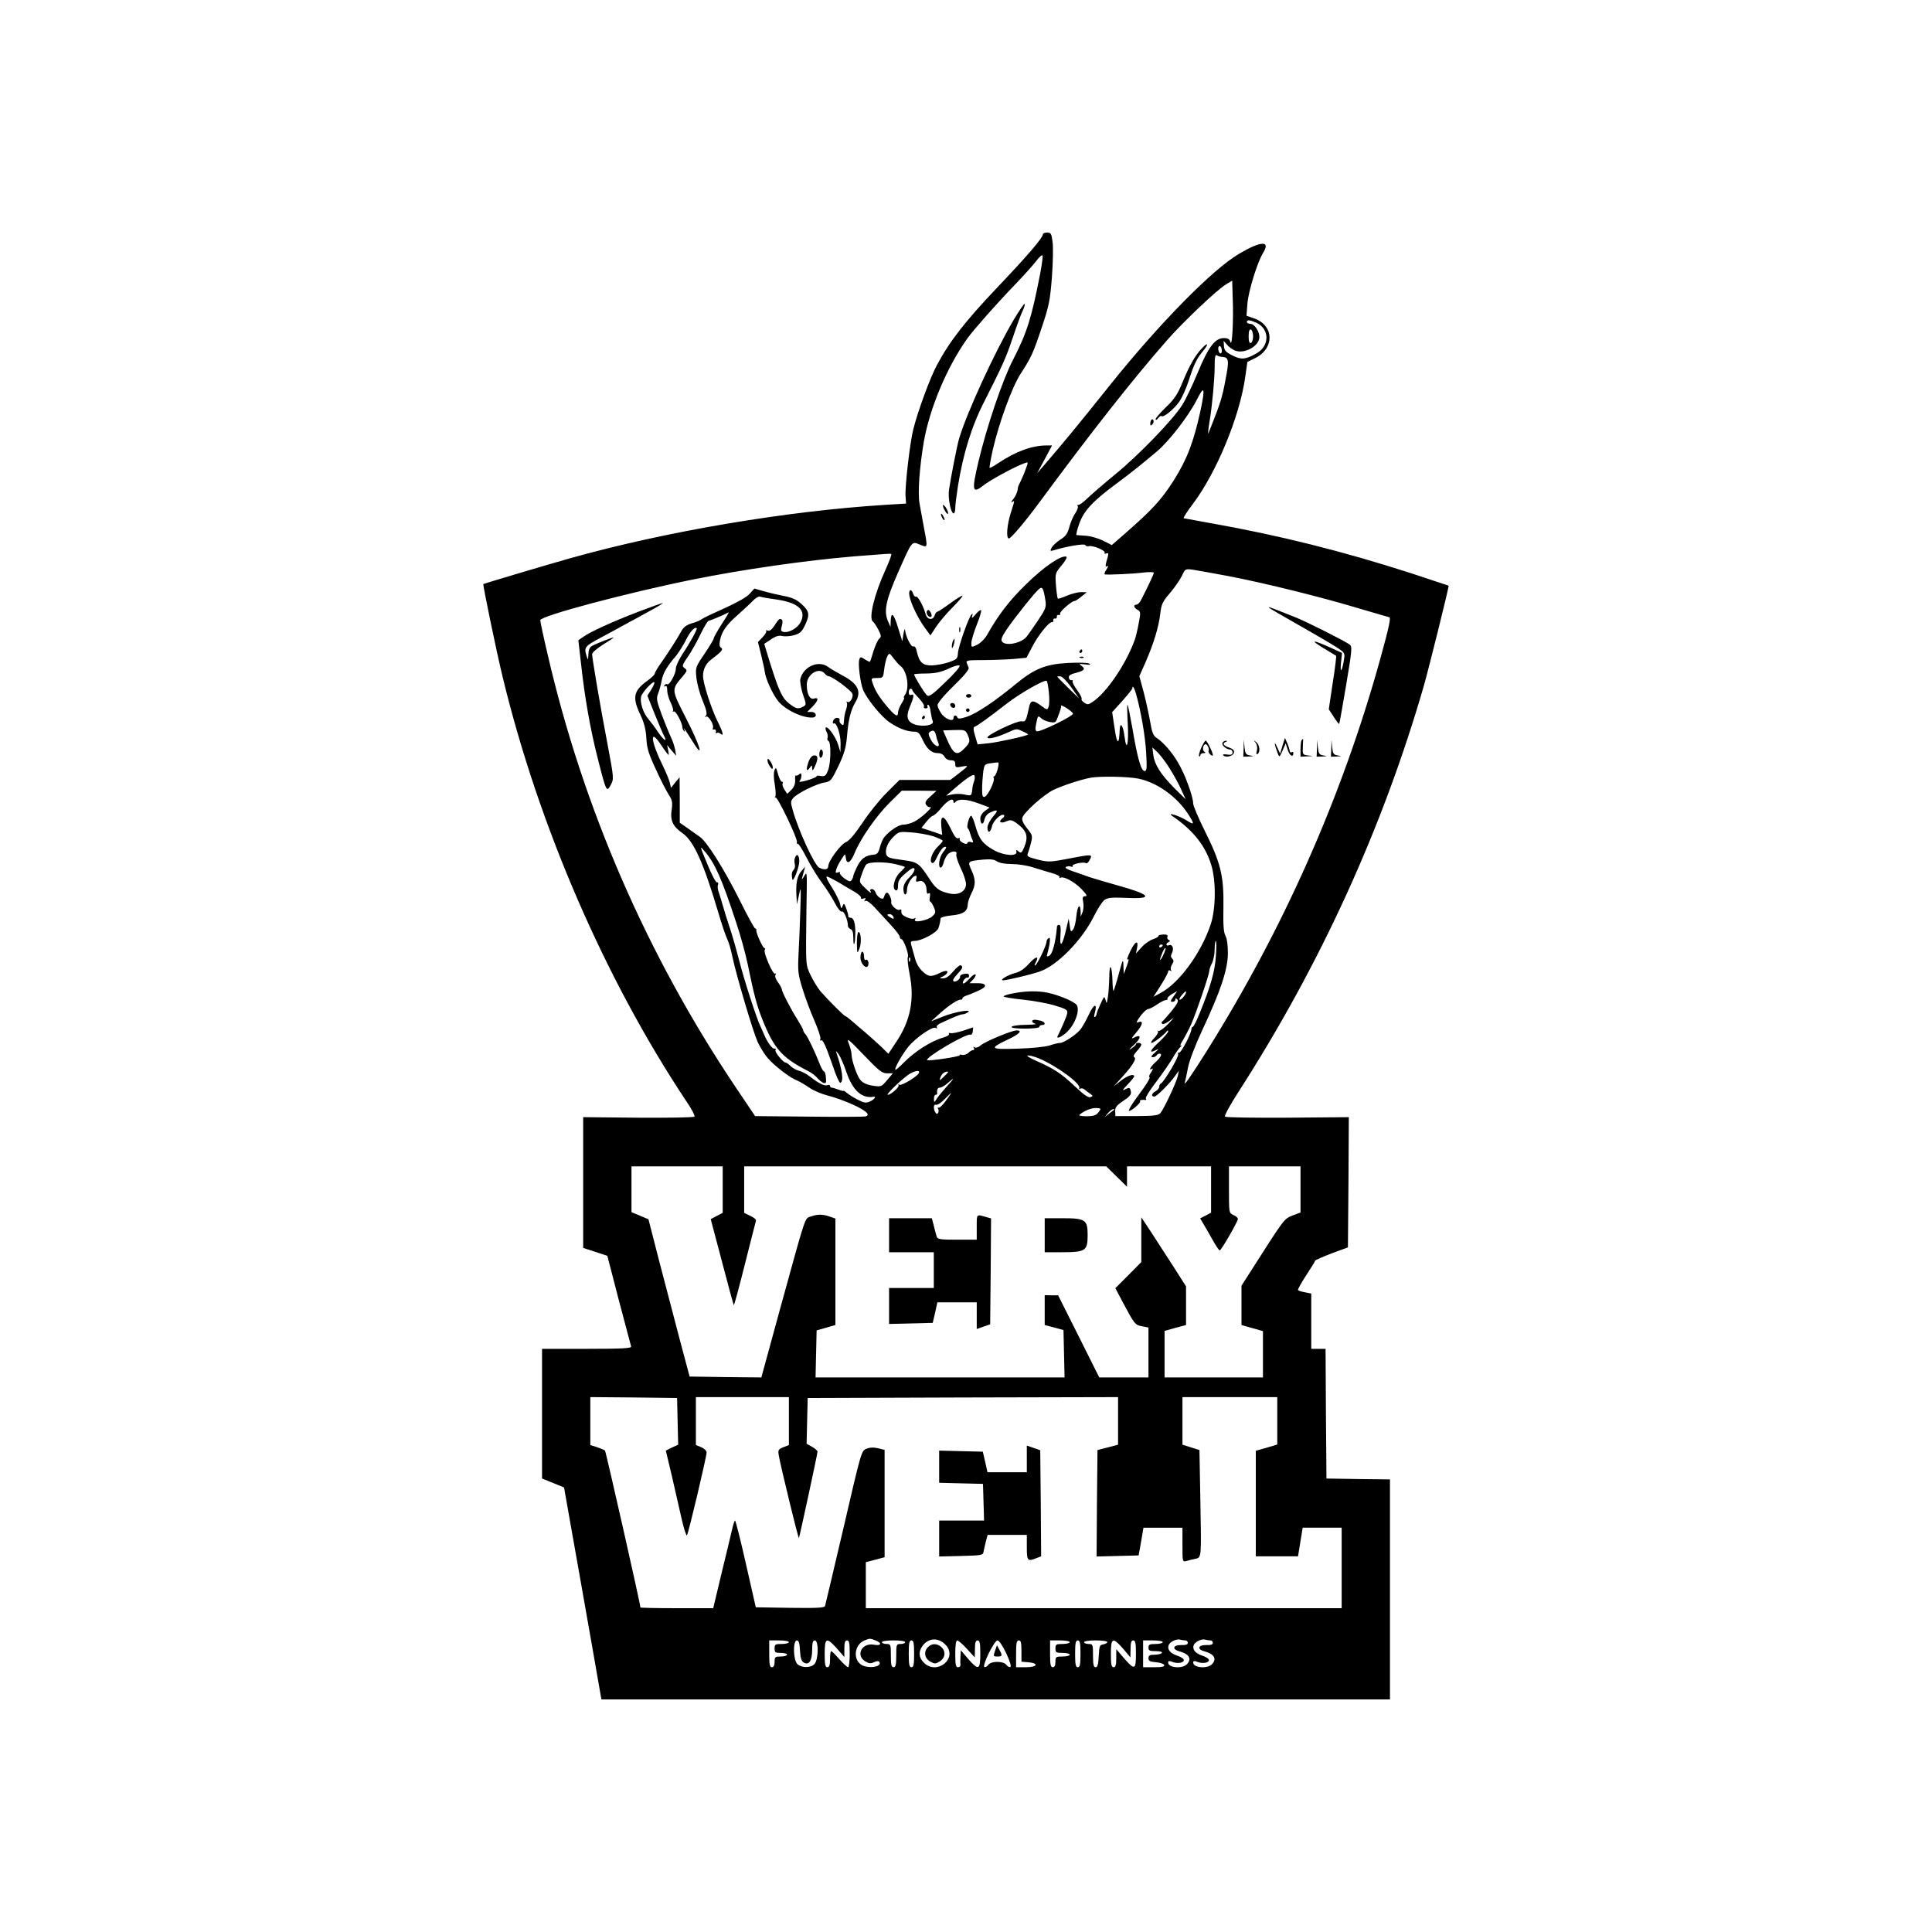 <?xml version="1.0" standalone="no"?>
<!DOCTYPE svg PUBLIC "-//W3C//DTD SVG 20010904//EN"
 "http://www.w3.org/TR/2001/REC-SVG-20010904/DTD/svg10.dtd">
<svg version="1.0" xmlns="http://www.w3.org/2000/svg"
 width="1080pt" height="1080pt" viewBox="0 0 1080 1080"
 preserveAspectRatio="xMidYMid meet">

<g transform="translate(0,1080) scale(0.1,-0.1)"
fill="#000000" stroke="none">
<path d="M5830 9491 c0 -20 -84 -118 -255 -298 -177 -186 -267 -301 -337 -433
-37 -67 -106 -255 -132 -357 -19 -73 -48 -323 -44 -377 l3 -41 -115 -7 c-557
-35 -1226 -148 -1764 -299 -131 -37 -477 -140 -484 -144 -4 -3 72 -372 108
-520 200 -829 572 -1688 1026 -2370 30 -43 50 -83 46 -87 -5 -5 -147 -7 -315
-6 l-307 3 0 -366 0 -365 68 -22 67 -22 64 -247 c36 -137 67 -254 69 -260 3
-10 -50 -13 -247 -13 l-251 0 0 -362 0 -363 62 -25 61 -25 93 -525 c51 -289
98 -555 104 -592 l12 -68 2204 0 2204 0 0 615 0 615 -177 2 -178 3 -3 363 -2
362 -40 0 -40 0 0 155 0 154 -35 7 c-19 3 -37 9 -39 13 -2 3 18 40 45 81 27
41 50 78 51 83 2 4 44 22 93 41 l90 33 3 364 2 364 -342 -3 c-188 -1 -345 1
-350 6 -5 5 29 67 75 138 457 710 806 1474 1036 2269 30 106 142 557 139 561
-2 1 -96 32 -208 69 -381 123 -741 213 -1120 280 -80 15 -149 27 -153 28 -4 1
19 38 52 81 132 176 261 487 292 709 l12 84 43 21 c110 54 107 183 -5 222
l-43 15 5 67 c6 72 56 233 88 285 43 69 -12 67 -135 -6 -147 -86 -446 -390
-719 -731 -179 -224 -264 -327 -370 -450 l-39 -45 42 78 41 77 -30 0 c-82 0
-174 -34 -271 -99 -24 -17 -46 -28 -48 -26 -2 2 6 48 18 102 35 151 107 349
155 423 60 93 69 112 119 261 40 119 46 150 56 277 6 79 8 168 4 198 -6 48 -9
54 -30 54 -13 0 -24 -4 -24 -9z m-15 -219 c-49 -252 -74 -331 -152 -483 -59
-113 -148 -377 -194 -572 -38 -161 -34 -180 29 -130 35 28 170 102 227 123 24
9 24 9 10 -29 -7 -21 -21 -53 -29 -70 -9 -17 -16 -34 -16 -38 0 -18 -13 -49
-29 -67 -9 -11 -10 -16 -3 -12 15 9 16 13 -8 -62 -21 -67 -27 -142 -10 -142
11 0 91 94 169 200 287 389 520 686 714 907 88 101 282 285 330 313 l35 21 3
-98 c5 -120 -3 -277 -13 -245 -5 17 -14 22 -37 22 -49 0 -86 -49 -146 -194
-29 -70 -68 -152 -87 -181 -51 -81 -240 -277 -373 -386 -66 -54 -137 -116
-158 -136 -21 -21 -43 -37 -49 -35 -5 1 -7 -2 -3 -8 3 -5 -3 -23 -14 -39 -11
-15 -26 -50 -33 -76 -10 -38 -21 -53 -50 -71 -20 -13 -42 -33 -49 -45 -10 -20
-9 -21 12 -15 71 22 173 39 176 29 2 -6 12 -9 21 -6 23 5 94 -25 87 -37 -3 -5
1 -7 9 -4 13 5 14 0 6 -28 -13 -43 -12 -51 1 -42 6 3 3 -5 -6 -20 -10 -14 -13
-26 -9 -27 23 -3 156 3 212 10 34 4 62 4 62 -1 0 -7 -34 -80 -73 -155 -7 -13
-18 -23 -24 -23 -19 0 -15 -18 6 -29 18 -10 18 -15 6 -78 -7 -38 -17 -77 -21
-88 -48 -135 -159 -299 -237 -349 -23 -16 -29 -16 -47 -3 -11 7 -17 17 -14 20
4 3 -7 25 -24 48 -17 23 -29 46 -26 51 3 5 0 7 -6 6 -7 -2 -14 4 -15 14 -2 12
9 19 41 27 47 12 54 23 27 41 -14 9 -10 10 22 6 28 -4 35 -2 25 4 -9 6 -59 7
-120 4 -126 -7 -187 -32 -292 -118 -116 -96 -218 -164 -271 -182 -36 -12 -52
-14 -55 -5 -5 16 -22 14 -22 -3 0 -25 -52 -3 -71 30 -10 16 -18 34 -18 41 -1
14 39 60 122 141 32 31 55 62 52 69 -3 7 -8 20 -11 28 -5 13 8 15 88 15 52 0
129 3 171 6 l75 7 32 61 c32 63 96 143 111 138 5 -1 8 4 7 10 -2 7 3 12 10 10
6 -1 11 4 10 10 -2 7 3 12 10 10 8 -1 11 2 8 7 -6 9 64 71 80 71 5 0 23 11 39
25 l30 24 -32 1 c-17 0 -53 -9 -79 -20 -26 -11 -49 -19 -51 -16 -2 2 -7 35
-10 72 -5 68 -5 70 32 114 21 25 32 46 26 48 -29 10 -126 -57 -223 -152 -95
-92 -156 -172 -219 -283 -13 -24 -38 -48 -56 -57 -33 -16 -33 -16 -33 10 0 14
14 60 30 101 17 42 28 79 24 82 -3 3 -17 -7 -31 -24 -18 -21 -23 -24 -19 -10
5 13 4 17 -3 10 -17 -17 -73 -178 -76 -215 -2 -32 -5 -36 -51 -52 -27 -9 -70
-17 -95 -18 -52 0 -70 17 -84 78 -4 22 -12 32 -20 28 -12 -4 -43 58 -46 94 -1
8 -5 -3 -9 -25 l-6 -40 -24 77 c-24 79 -39 92 -41 35 l-1 -32 -15 35 c-23 54
-11 115 57 269 80 181 76 176 123 156 44 -18 44 -20 21 100 -8 44 -19 103 -24
132 -10 59 0 200 24 342 33 190 131 422 245 581 36 49 158 188 266 300 50 52
104 112 120 134 16 21 31 33 33 27 2 -7 -4 -51 -13 -99z m1210 -277 c74 -36
73 -131 -4 -172 -59 -33 -83 -35 -132 -10 -36 18 -45 28 -47 52 l-2 30 19 -22
c10 -13 31 -27 46 -33 53 -20 135 26 135 76 0 33 -28 74 -51 74 -11 0 -19 5
-19 10 0 14 17 12 55 -5z m-20 -75 c0 -18 -6 -35 -12 -37 -9 -3 -13 8 -13 37
0 29 4 40 13 38 6 -3 12 -20 12 -38z m-175 -81 c0 -11 -4 -17 -10 -14 -5 3
-10 15 -10 26 0 11 5 17 10 14 6 -3 10 -15 10 -26z m3 -34 c37 -3 39 -19 17
-131 -17 -94 -31 -136 -80 -259 -5 -11 -11 -27 -14 -35 -5 -14 -3 13 8 80 13
82 26 225 26 288 0 55 3 71 12 66 7 -5 21 -9 31 -9z m-122 -300 c-39 -177 -75
-272 -150 -391 -70 -109 -117 -161 -276 -300 l-70 -61 -49 25 c-27 13 -69 25
-95 27 -25 2 -49 3 -53 4 -4 1 3 29 15 63 26 73 73 124 206 223 94 70 136 104
230 183 67 57 177 199 221 287 43 85 48 69 21 -60z m-1761 -890 c-62 -135 -96
-274 -70 -290 6 -4 19 -24 30 -45 17 -33 17 -40 5 -50 -8 -7 -22 -38 -32 -69
-9 -31 -18 -58 -20 -60 -1 -2 -14 4 -28 13 -23 15 -26 15 -31 1 -9 -23 5 -133
21 -172 22 -52 102 -150 148 -181 48 -33 98 -52 137 -52 22 0 30 -8 46 -42 24
-54 51 -78 86 -78 17 0 31 -7 38 -20 6 -12 21 -20 35 -20 19 0 25 -5 25 -21 0
-19 4 -21 38 -14 40 7 39 6 -24 -43 l-42 -32 -142 0 -142 0 -72 -72 c-40 -40
-101 -116 -135 -168 -41 -61 -73 -99 -91 -107 -31 -12 -100 -107 -100 -135 0
-20 -22 -23 -51 -8 -27 15 -117 210 -148 323 -12 43 -12 49 4 67 24 27 130 79
175 86 34 6 38 11 77 92 33 70 42 102 48 167 7 91 21 147 47 190 36 60 14 104
-74 150 -28 15 -64 36 -79 47 -53 39 -137 3 -155 -67 -3 -14 3 -50 14 -85 20
-58 20 -60 2 -70 -28 -15 -40 -13 -77 16 -40 30 -58 69 -107 224 l-34 111 38
25 c26 18 45 23 62 19 14 -4 44 -2 66 4 33 9 44 19 61 54 29 60 26 80 -17 119
-29 27 -54 38 -103 47 -35 7 -86 19 -113 27 l-49 14 -27 -30 c-16 -18 -71 -49
-140 -80 -63 -28 -120 -55 -127 -61 -7 -6 -32 -17 -55 -23 -30 -9 -47 -22 -58
-42 -19 -36 -69 -114 -114 -179 -20 -27 -36 -55 -36 -61 0 -6 -21 -25 -46 -43
-72 -53 -80 -91 -35 -185 21 -44 31 -81 34 -131 3 -58 13 -89 53 -175 26 -58
59 -121 72 -142 20 -30 22 -44 17 -82 -10 -62 6 -96 61 -134 62 -44 117 -165
199 -442 20 -68 43 -136 51 -151 8 -16 21 -61 29 -101 22 -103 113 -411 140
-472 13 -28 38 -69 56 -90 39 -45 126 -112 165 -126 14 -6 45 -24 68 -40 22
-16 70 -36 106 -45 36 -9 100 -32 143 -52 72 -34 94 -56 65 -64 -7 -2 -149 -3
-315 -1 l-302 3 -109 162 c-495 738 -853 1561 -1051 2420 -23 97 -41 183 -41
190 0 24 486 153 846 226 286 58 636 108 909 131 194 15 199 16 207 13 4 -2
-11 -41 -32 -88z m1920 -36 c207 -40 517 -117 723 -179 92 -27 170 -50 172
-50 12 0 1 -51 -50 -236 -213 -768 -539 -1503 -970 -2191 -93 -147 -131 -202
-121 -171 3 9 10 45 17 80 7 37 39 122 79 208 103 219 143 339 144 430 0 47
-5 84 -14 100 -10 19 -13 59 -11 160 3 174 -16 249 -104 425 -36 72 -65 141
-65 153 0 38 -46 165 -84 228 -35 60 -83 115 -123 141 -16 11 -24 31 -33 86
-7 40 -23 114 -36 165 l-25 92 35 79 c45 103 73 195 82 270 6 53 12 67 56 118
27 32 56 75 66 96 17 37 18 38 62 32 25 -4 115 -20 200 -36z m-1026 -136 c5
-38 2 -47 -44 -115 -27 -40 -55 -80 -62 -88 -30 -36 -115 -53 -136 -27 -9 10
-2 27 25 68 42 62 158 208 182 227 18 15 24 4 35 -65z m-1511 7 c128 -18 175
-59 144 -125 -17 -36 -68 -65 -99 -57 -13 3 -14 10 -8 32 8 28 5 40 -11 40 -4
0 -17 -16 -29 -36 -16 -24 -27 -33 -38 -29 -9 3 -13 3 -9 -1 4 -4 -5 -20 -19
-35 l-27 -28 18 -73 c10 -40 19 -82 20 -93 5 -40 44 -125 74 -163 38 -49 138
-97 194 -93 27 2 21 31 -7 31 l-24 0 29 29 c34 34 38 55 9 46 -23 -7 -40 25
-40 78 0 58 68 100 100 62 7 -8 16 -15 21 -15 20 0 126 -78 134 -98 7 -19 -14
-54 -27 -46 -6 4 -8 3 -4 -4 3 -6 1 -23 -4 -38 -6 -15 -11 -42 -12 -60 -1 -28
-4 -32 -15 -22 -8 6 -12 16 -10 23 3 6 -3 12 -13 12 -10 1 -20 -7 -23 -18 -3
-10 -1 -16 4 -13 15 9 39 -62 38 -113 l-1 -48 -13 43 c-14 44 -58 105 -69 95
-3 -3 -1 -14 5 -25 6 -11 8 -26 5 -33 -3 -8 0 -15 5 -17 15 -5 14 -119 -1
-161 -13 -34 -18 -38 -42 -35 -15 3 -25 2 -23 -1 2 -4 -22 -14 -52 -23 -31 -9
-50 -11 -44 -5 6 6 11 20 11 30 0 15 -3 17 -13 8 -8 -6 -16 -9 -19 -6 -3 3 -4
-9 -3 -26 1 -21 -6 -39 -21 -54 l-23 -23 -16 24 c-9 14 -13 29 -10 34 3 6 2
10 -4 10 -6 0 -15 19 -22 43 -10 38 -12 40 -20 20 -5 -13 -4 -46 2 -78 5 -30
7 -61 3 -68 -4 -6 -4 -9 1 -5 10 9 126 -233 120 -250 -3 -7 -1 -11 3 -8 5 3
27 -32 50 -77 23 -45 62 -109 87 -142 25 -33 57 -84 72 -113 16 -31 32 -51 40
-48 11 5 33 -48 33 -80 0 -7 7 -14 15 -18 10 -3 15 -19 15 -47 0 -59 10 -43
11 18 2 60 -8 93 -27 93 -8 0 -13 3 -12 8 1 4 -4 23 -11 42 -11 31 -14 33 -21
15 -6 -17 -8 -16 -14 12 -4 18 -25 59 -46 93 -22 33 -35 60 -28 60 6 0 35 -15
65 -32 30 -18 71 -43 91 -54 20 -12 36 -26 35 -32 -2 -7 4 -9 14 -5 12 5 14 3
8 -7 -5 -8 -4 -11 3 -6 6 4 29 -12 51 -36 22 -24 62 -68 90 -98 28 -30 51 -60
51 -67 0 -7 4 -13 9 -13 12 0 44 -88 36 -100 -4 -6 1 -50 10 -97 28 -138 4
-259 -72 -373 l-47 -71 -35 35 c-20 19 -61 56 -91 82 -30 25 -67 57 -82 70
-15 13 -30 24 -33 24 -6 0 -99 93 -139 139 -15 18 -40 59 -55 90 -28 61 -27
46 -23 366 4 226 4 215 -14 185 -8 -14 -13 -18 -11 -10 2 8 7 26 11 40 l7 25
-20 -23 c-25 -28 -33 -70 -29 -137 l3 -50 12 55 c10 49 11 40 7 -85 -2 -77 -7
-188 -10 -247 -5 -96 -3 -114 22 -195 15 -48 44 -128 66 -177 21 -49 37 -95
34 -103 -3 -8 -2 -12 3 -9 11 7 26 -27 67 -144 17 -52 36 -94 41 -93 21 6 12
71 -23 173 -3 8 3 2 14 -13 11 -16 30 -60 43 -99 35 -103 86 -150 152 -139 17
3 5 -15 -19 -26 -22 -10 -33 -9 -68 9 -22 11 -49 28 -60 37 -10 9 -19 15 -20
13 0 -2 -14 1 -29 7 -16 6 -33 11 -38 11 -5 0 -9 4 -9 10 0 5 -6 7 -14 4 -17
-6 -47 8 -96 46 -19 15 -47 31 -63 34 -15 4 -36 15 -47 26 -11 11 -23 20 -28
20 -14 0 -63 60 -57 70 4 6 1 9 -5 8 -13 -3 -41 36 -60 82 -6 14 -15 34 -20
45 -20 40 -92 262 -116 359 -14 54 -37 137 -53 185 -16 47 -34 106 -41 131 -7
25 -17 57 -22 72 -6 15 -8 34 -4 43 3 8 0 14 -6 12 -6 -1 -31 45 -54 103 -44
105 -44 105 -14 70 56 -64 96 -155 175 -396 24 -71 53 -177 65 -235 35 -172
51 -230 81 -306 65 -164 110 -215 252 -288 22 -10 46 -29 55 -40 10 -12 25
-24 34 -28 15 -5 18 -1 15 28 -1 19 -6 35 -10 35 -4 0 -15 17 -23 38 -28 72
-69 157 -81 170 -7 7 -13 18 -13 23 0 5 -15 32 -33 61 -38 60 -87 155 -87 169
0 5 -10 23 -21 38 -13 17 -18 34 -14 42 5 7 4 10 -2 6 -12 -8 -67 119 -58 134
4 5 3 9 -2 9 -9 0 -49 89 -45 101 1 5 -2 9 -7 9 -4 0 -43 71 -86 158 -87 174
-185 330 -224 355 -14 10 -45 31 -68 48 l-43 30 0 127 -1 127 -24 -29 -24 -30
-7 30 c-4 16 -21 58 -39 94 -68 138 -75 214 -11 118 21 -32 41 -58 43 -58 2 0
1 12 -2 28 l-6 27 25 -30 26 -30 -6 35 c-4 19 -14 51 -24 70 -9 19 -32 75 -50
123 -30 81 -32 92 -21 120 7 18 16 50 20 73 7 41 31 81 82 140 14 18 39 57 54
87 22 46 50 76 60 65 4 -5 -38 -82 -79 -143 -21 -32 -38 -69 -38 -83 0 -29
-36 -94 -48 -87 -5 3 -12 0 -16 -6 -4 -8 -3 -9 4 -5 8 5 12 -3 12 -24 0 -17 9
-48 20 -69 10 -21 16 -42 12 -46 -4 -5 -2 -5 4 -2 11 6 47 -61 49 -90 0 -6 4
-15 9 -20 5 -5 6 -2 2 7 -6 13 -6 13 4 0 6 -8 26 -40 45 -70 63 -101 39 -19
-40 135 -83 163 -83 158 -18 235 25 30 26 33 10 45 -16 11 -14 17 19 65 20 29
52 86 71 127 20 40 39 73 45 73 8 0 90 35 111 47 4 2 -13 -27 -38 -65 -25 -39
-45 -75 -45 -80 0 -6 -23 -44 -51 -86 -51 -75 -52 -77 -46 -134 3 -31 18 -89
35 -129 22 -53 26 -75 18 -84 -8 -9 -8 -10 1 -5 14 8 47 -49 38 -65 -4 -5 -1
-8 7 -7 7 2 12 -4 10 -12 -2 -8 0 -12 4 -8 4 4 13 3 21 -3 21 -18 16 5 -16 69
-35 71 -81 213 -81 253 0 36 15 68 42 89 63 48 73 60 59 69 -9 6 -11 18 -6 42
10 50 37 88 102 144 31 28 68 62 82 77 14 15 32 25 39 23 8 -3 46 -10 85 -15z
m701 -373 c38 -29 52 -128 23 -164 -5 -7 -7 -13 -3 -13 3 0 -3 -15 -14 -32
-11 -18 -20 -41 -20 -50 0 -30 -16 -21 -63 35 -44 52 -68 91 -81 135 -7 20 -4
22 27 22 34 0 34 1 40 50 3 27 11 59 17 71 11 20 12 20 35 -11 13 -17 30 -37
39 -43z m250 -91 c-70 -68 -91 -83 -102 -73 -13 10 -72 106 -72 117 0 3 30 5
68 5 51 1 80 7 122 26 30 15 59 23 64 18 5 -5 -29 -45 -80 -93z m705 -29 l44
-62 -62 60 c-33 33 -61 61 -61 62 0 2 8 3 18 2 9 0 37 -28 61 -62z m-126 -26
c4 -33 3 -70 -1 -81 -7 -20 -8 -20 -42 5 -43 32 -58 32 -66 -2 -19 -87 -20
-88 -45 -85 -26 3 -189 -75 -189 -90 0 -13 53 0 113 27 47 22 51 23 83 7 19
-8 33 -17 31 -18 -7 -8 -171 -44 -222 -49 l-60 -6 -14 47 c-11 36 -11 49 -2
52 15 5 79 51 179 129 75 58 210 135 223 127 3 -2 9 -30 12 -63z m-2222 15
l-22 -35 41 -103 c23 -56 46 -111 52 -121 21 -40 -2 -26 -33 20 -17 26 -42 59
-54 73 -29 32 -49 94 -41 126 6 24 65 88 74 80 2 -3 -5 -21 -17 -40z m2709
-23 c27 -94 52 -237 57 -330 5 -88 4 -103 -9 -103 -19 0 -40 73 -68 240 -12
68 -24 127 -27 130 -3 3 -2 -42 1 -100 7 -115 -6 -172 -18 -76 -8 63 -25 85
-27 34 -3 -86 -15 -82 -28 9 l-14 92 57 63 c31 35 56 66 56 71 0 19 10 4 20
-30z m-1250 19 c0 -4 16 -24 36 -44 19 -21 33 -42 29 -48 -3 -5 1 -10 10 -10
9 0 13 5 10 10 -3 6 -2 10 3 10 6 0 12 -17 14 -37 3 -21 8 -45 12 -54 10 -23
-53 -34 -100 -19 -42 14 -51 43 -29 96 24 57 27 77 10 70 -10 -4 -15 1 -15 14
0 11 5 20 10 20 6 0 10 -4 10 -8z m898 -131 c4 -13 -183 -104 -201 -99 -10 2
-11 14 -4 46 8 41 10 43 26 28 9 -9 31 -19 49 -22 27 -5 33 -3 41 17 19 49 24
64 22 73 -3 12 63 -30 67 -43z m-765 -123 c2 -13 8 -31 12 -40 14 -35 -25 -18
-42 18 -15 30 -15 36 -3 44 18 11 26 6 33 -22z m175 7 c17 -37 15 -45 -15 -77
-45 -47 -63 -37 -103 57 l-18 42 62 2 c58 2 63 0 74 -24z m1127 -185 c23 -36
53 -90 67 -121 l26 -57 -62 61 c-77 78 -111 131 -119 186 l-5 43 25 -24 c14
-12 45 -52 68 -88z m-958 -10 c-6 -22 -15 -40 -20 -40 -4 0 -5 -4 -2 -10 8
-13 -31 -96 -50 -104 -12 -4 -15 4 -15 43 0 26 3 69 6 94 6 42 9 46 38 50 17
2 36 5 42 5 8 2 8 -9 1 -38z m-132 -68 c-4 -9 -9 -30 -10 -45 -4 -37 -5 -37
-45 -28 -19 4 -50 4 -68 0 l-33 -7 43 37 c79 68 113 89 116 74 2 -8 1 -22 -3
-31z m921 15 c102 -22 210 -98 274 -195 39 -60 38 -67 -7 -38 -41 26 -116 49
-79 24 114 -78 183 -164 216 -270 29 -91 27 -250 -3 -338 -54 -159 -173 -322
-276 -379 l-43 -23 41 64 c23 36 41 71 41 77 0 7 5 9 12 5 7 -4 8 -3 4 4 -4 6
-1 20 6 31 10 16 10 23 1 32 -9 9 -9 18 -2 31 13 25 3 52 -16 44 -18 -7 -20
10 -2 18 9 5 9 7 0 12 -7 3 -10 11 -7 18 4 9 -4 13 -24 12 -17 -1 -28 -4 -26
-8 2 -3 -11 -12 -30 -18 -19 -6 -49 -27 -65 -46 l-31 -34 6 29 c10 49 -10 41
-37 -15 -14 -29 -22 -51 -17 -48 11 7 9 -4 -7 -46 l-13 -35 -2 45 c-1 43 -3
41 -26 -44 -13 -50 -27 -92 -29 -95 -3 -2 -5 20 -6 50 -2 91 -17 115 -18 29
-1 -41 -4 -93 -8 -115 -6 -36 -7 -37 -13 -15 -6 23 -8 22 -28 -22 -12 -26 -22
-51 -22 -57 0 -5 -4 -12 -9 -16 -6 -3 -6 6 -1 23 16 58 -6 51 -34 -11 -16 -34
-38 -73 -50 -86 -27 -30 -91 -71 -110 -71 -9 0 -35 -6 -58 -14 -25 -8 -101
-16 -180 -18 -156 -5 -161 0 -52 52 62 29 82 50 47 50 -27 0 -176 -62 -200
-83 -12 -11 -27 -16 -34 -12 -8 5 -10 4 -5 -3 4 -7 2 -12 -4 -12 -6 0 -19 -7
-27 -16 -9 -8 -24 -13 -35 -11 -10 3 -16 2 -13 -2 4 -7 -175 -34 -182 -27 -14
13 219 151 242 142 6 -2 12 6 13 19 l2 22 -57 -19 c-32 -10 -63 -16 -71 -13
-7 2 -10 1 -7 -5 3 -5 -11 -14 -32 -20 -68 -19 -158 -77 -220 -139 -22 -23
-43 -41 -47 -41 -11 0 35 83 71 128 43 52 137 117 154 106 7 -4 10 -3 6 3 -4
5 4 15 16 21 75 35 115 52 128 52 8 0 21 5 29 11 30 20 -74 3 -140 -24 l-65
-26 50 45 c50 45 103 80 118 76 4 -1 7 2 7 7 0 5 10 12 23 16 12 4 24 8 27 10
3 1 22 9 43 19 49 21 43 41 -11 40 l-42 0 20 21 c11 12 17 25 13 28 -3 4 -19
-7 -35 -25 -15 -17 -31 -29 -34 -25 -8 8 16 38 25 32 4 -2 8 2 8 11 0 10 -8
13 -26 10 -14 -2 -25 -8 -24 -14 3 -14 -24 -35 -37 -27 -6 4 2 19 20 38 32 34
35 43 21 51 -5 3 -24 -12 -42 -34 -24 -28 -41 -40 -59 -39 -15 0 -19 3 -10 6
24 9 40 25 35 33 -3 5 -18 2 -33 -5 -57 -28 -69 -27 -103 3 -21 19 -37 46 -45
78 -8 27 -16 59 -20 72 -5 18 -2 22 17 22 40 0 126 46 135 72 7 22 9 29 12 54
1 6 29 14 63 17 64 6 88 23 89 62 0 12 9 38 20 60 25 49 25 78 0 132 -22 49
-22 49 68 58 38 3 60 1 75 -10 13 -9 45 -15 83 -15 33 0 87 -8 120 -19 32 -10
80 -25 106 -32 26 -7 44 -17 41 -23 -3 -5 -1 -6 4 -3 18 11 76 -20 118 -62 29
-31 35 -41 22 -41 -15 0 -17 -6 -12 -32 4 -18 2 -44 -4 -58 l-10 -25 0 27 c-2
53 -18 36 -24 -23 -3 -33 -11 -67 -19 -76 -11 -14 -14 -12 -18 23 l-6 39 -14
-60 c-21 -91 -37 -109 -32 -35 3 40 1 60 -7 60 -6 0 -11 -3 -12 -7 -8 -93 -26
-160 -46 -167 -11 -5 -13 -2 -9 10 3 9 9 34 13 56 4 30 3 39 -5 34 -7 -4 -12
-14 -12 -21 0 -19 -50 -124 -62 -131 -6 -4 -5 4 2 16 21 39 0 35 -38 -7 -25
-28 -50 -46 -77 -52 -41 -11 -90 -40 -68 -41 20 0 145 29 202 48 98 31 241
177 307 312 22 44 49 85 61 91 23 12 33 13 146 9 126 -4 100 22 -70 69 -65 18
-138 40 -163 48 -25 9 -67 24 -94 33 -31 10 -45 19 -37 24 6 4 19 5 27 2 8 -3
13 -2 10 3 -7 10 60 25 74 16 5 -3 14 3 19 14 21 38 24 38 -138 7 -86 -16 -96
-16 -169 4 -35 9 -42 15 -37 28 4 9 12 36 18 59 10 41 9 45 -22 83 -21 26 -30
47 -26 59 9 30 117 126 171 154 46 23 160 61 214 70 55 9 208 6 266 -6z
m-1165 -99 c-27 -24 -32 -34 -24 -47 6 -9 16 -15 23 -13 21 5 -55 -65 -89 -81
-19 -10 -47 -17 -62 -17 -25 0 -76 -33 -106 -70 -7 -8 -18 -33 -24 -55 -9 -34
-15 -41 -37 -43 -43 -3 -68 -21 -91 -67 -11 -23 -21 -46 -21 -51 0 -5 -4 -15
-9 -23 -7 -11 -14 -10 -40 8 -17 13 -29 27 -26 32 4 5 -1 6 -11 2 -13 -5 -15
-2 -9 18 4 13 17 39 29 56 21 33 21 33 24 8 5 -41 27 -29 50 28 34 82 120 205
195 280 l68 67 97 0 97 -1 -34 -31z m129 -30 c0 -9 3 -9 12 0 18 18 64 15 131
-10 l59 -22 -26 -19 c-15 -11 -26 -28 -26 -42 0 -35 17 -39 23 -7 4 17 16 33
32 40 44 20 48 14 16 -23 -17 -20 -31 -47 -31 -60 0 -35 17 -31 25 5 7 32 51
74 67 64 5 -3 1 -12 -9 -19 -25 -19 -8 -31 23 -16 22 9 30 8 55 -9 59 -43 70
-75 44 -137 -13 -30 -17 -34 -31 -23 -12 11 -15 11 -12 -1 6 -27 -67 -23 -123
7 -64 35 -86 63 -106 136 -9 32 -20 58 -24 58 -11 0 -28 -63 -19 -70 4 -3 9
-14 12 -25 3 -11 9 -29 14 -39 6 -15 4 -18 -9 -13 -8 3 -17 1 -19 -5 -3 -8
-11 -7 -26 1 -13 7 -20 16 -17 21 3 6 0 7 -8 4 -11 -4 -23 13 -43 55 -36 76
-58 81 -52 12 l5 -48 -58 20 -58 19 27 34 c15 19 32 34 37 34 6 0 28 20 48 45
36 43 67 58 67 33z m-112 -193 c28 -10 52 -21 52 -25 0 -3 -11 -17 -24 -29
-33 -31 -52 -79 -38 -93 8 -8 17 2 32 35 12 25 28 48 36 51 19 7 18 -1 -6 -31
-20 -26 -28 -83 -11 -83 5 0 12 12 16 28 3 15 14 35 22 45 20 22 58 23 49 2
-3 -9 8 -43 24 -77 17 -34 30 -74 30 -90 0 -39 -38 -62 -86 -54 -59 12 -81 26
-113 75 -65 99 -69 102 -159 114 -71 9 -83 14 -88 32 -7 29 8 65 42 99 28 27
32 28 99 23 39 -3 94 -13 123 -22z m-210 -156 c26 -7 49 -13 50 -15 2 -1 -10
-15 -27 -31 -32 -30 -47 -92 -23 -100 8 -3 12 6 12 26 0 30 10 44 60 84 40 33
44 3 6 -35 -26 -26 -36 -45 -36 -67 0 -17 5 -31 10 -31 6 0 10 11 10 25 0 28
24 71 44 78 10 4 12 -1 8 -15 -4 -17 -1 -19 16 -14 23 8 42 -17 42 -54 0 -13
4 -19 11 -14 8 5 10 -1 7 -20 -3 -14 -2 -26 2 -26 4 0 13 -14 20 -31 12 -27
11 -33 -7 -50 -23 -24 -111 -41 -98 -19 5 9 4 11 -4 6 -6 -4 -25 -2 -41 6 -28
12 -34 21 -31 40 0 4 -5 5 -12 2 -14 -5 -49 28 -45 42 4 15 -13 54 -24 54 -5
0 -12 -9 -15 -20 -4 -15 -9 -17 -23 -10 -10 6 -22 19 -25 30 -3 11 -13 20 -21
20 -8 0 -12 -4 -9 -10 12 -19 -4 -10 -33 20 -30 29 -30 30 -15 72 8 24 19 49
25 55 13 16 103 17 166 2z m-14 -294 c4 -13 2 -14 -14 -5 -23 13 -26 20 -6 20
8 0 16 -7 20 -15z m1803 -217 c-5 -85 -29 -171 -90 -320 -17 -43 -35 -78 -39
-78 -4 0 -8 -6 -8 -13 0 -25 -60 -138 -70 -132 -5 3 -7 0 -4 -8 5 -14 -80
-158 -98 -165 -4 -2 -8 -10 -8 -17 0 -8 -9 -19 -20 -25 -23 -12 -27 -30 -7
-30 13 0 88 75 119 120 l18 25 -6 -30 c-7 -33 -76 -181 -97 -207 -11 -13 -33
-16 -133 -17 l-119 0 -1 27 c-1 22 8 33 45 58 33 21 45 35 43 49 -5 27 -7 28
-34 15 -17 -9 -13 -2 15 27 20 21 37 42 37 46 0 17 -39 4 -75 -25 l-40 -31 36
39 c65 70 94 115 81 123 -9 5 -5 15 13 35 14 15 25 31 25 37 0 11 -30 13 -30
2 0 -5 -13 -16 -28 -26 -15 -10 -8 0 16 21 43 40 43 64 0 41 -16 -9 -13 -1 15
31 35 41 40 67 11 56 -11 -4 -12 -2 -4 12 18 30 48 62 60 62 6 0 28 11 48 25
20 14 43 25 50 25 7 0 11 3 8 8 -2 4 9 15 25 25 l30 17 -21 -30 c-18 -25 -19
-30 -6 -30 9 0 16 5 16 12 0 9 3 9 11 1 9 -9 0 -25 -32 -65 -24 -29 -48 -56
-53 -59 -4 -4 -4 -9 2 -13 6 -3 25 6 44 21 25 20 23 16 -11 -20 -24 -25 -49
-43 -55 -40 -6 3 -8 2 -3 -2 4 -5 -5 -21 -20 -37 -15 -15 -22 -28 -16 -28 12
0 72 46 85 65 5 7 8 6 8 -1 0 -6 -23 -33 -51 -59 -52 -48 -58 -66 -17 -45 19
10 18 8 -6 -14 -21 -18 -24 -26 -13 -26 9 0 19 5 22 10 3 6 10 10 16 10 18 0
9 -20 -21 -47 -29 -25 -42 -52 -19 -37 6 3 3 -5 -6 -20 -10 -14 -14 -26 -11
-26 11 0 -13 -40 -71 -117 -29 -40 -48 -73 -42 -73 16 0 69 47 62 54 -6 6 13
10 30 7 5 -1 6 3 2 9 -3 5 23 47 58 92 35 46 76 106 92 133 16 28 36 56 44 63
9 8 10 10 3 7 -8 -4 -3 10 11 31 13 22 34 62 46 89 28 63 101 278 101 298 0 8
7 28 15 43 8 16 15 50 15 77 0 26 3 47 6 47 4 0 4 -37 1 -82z m-297 58 c0 -3
-4 -8 -10 -11 -5 -3 -10 -1 -10 4 0 6 5 11 10 11 6 0 10 -2 10 -4z m8 -43
c-16 -39 -32 -54 -18 -19 12 33 19 46 25 46 3 0 -1 -12 -7 -27z m-1421 -45
c-3 -8 -6 -5 -6 6 -1 11 2 17 5 13 3 -3 4 -12 1 -19z m1543 -175 c-1 -14 -30
-47 -36 -41 -3 4 3 15 13 26 21 23 23 25 23 15z m-1671 -453 l32 0 -32 -38
c-32 -38 -33 -38 -81 -31 -32 5 -55 16 -68 31 -20 24 -50 111 -50 146 0 11 -7
37 -15 58 -14 35 -5 29 83 -63 85 -89 103 -103 131 -103z m847 84 c100 -41
241 -145 227 -167 -3 -6 -1 -7 5 -3 7 4 17 2 24 -4 7 -6 22 -17 32 -24 17 -12
17 -13 2 -19 -12 -5 -37 13 -87 60 -76 72 -118 100 -219 144 -36 16 -56 29
-44 29 12 0 39 -7 60 -16z m-671 -85 c-13 -20 -96 -70 -107 -63 -6 4 -8 3 -5
-3 6 -9 -43 -53 -60 -53 -15 0 93 102 127 120 34 18 56 18 45 -1z m165 8 c0
-2 -11 -14 -26 -28 -22 -21 -24 -21 -18 -4 4 11 12 23 18 27 11 8 26 10 26 5z
m-6 -79 c-22 -24 -47 -54 -56 -68 -17 -25 -17 -25 -17 -2 -1 12 4 22 9 22 6 0
9 3 9 8 -3 20 2 32 15 32 8 0 28 11 43 25 41 36 40 30 -3 -17z m-7 -82 c-17
-24 -36 -41 -41 -38 -5 3 -6 0 -2 -6 4 -7 4 -17 0 -23 -4 -8 -9 -7 -15 2 -13
21 -11 49 4 43 7 -2 28 11 47 31 19 19 35 35 37 35 1 0 -12 -20 -30 -44z m854
-63 c-13 -18 -26 -22 -65 -23 -27 0 -46 3 -43 7 22 21 66 40 93 39 30 -1 31
-2 15 -23z m88 14 c-2 -1 -15 -11 -29 -22 l-25 -20 19 23 c11 12 24 22 29 22
6 0 8 -1 6 -3z m-2189 -447 l0 -130 -33 -17 -34 -18 63 -238 c34 -131 64 -240
66 -243 2 -2 30 101 62 229 32 127 60 237 62 243 3 5 -11 18 -31 27 l-35 17 0
130 0 130 1012 0 1012 0 58 -57 58 -57 0 57 0 57 235 0 235 0 0 -130 0 -129
-30 -16 -31 -16 19 -32 c11 -18 34 -58 51 -89 18 -32 36 -58 39 -58 9 0 102
162 102 176 0 6 -11 16 -25 22 -25 11 -25 13 -25 142 l0 130 200 0 200 0 0
-129 0 -129 -45 -17 c-47 -18 -46 -18 -233 -311 l-52 -81 0 -110 0 -110 60
-17 60 -17 0 -130 0 -129 -275 0 -275 0 0 130 0 130 60 17 60 16 0 108 0 108
-72 113 c-40 62 -97 149 -125 193 l-53 80 0 -125 0 -125 -72 -73 -73 -73 40
-76 c66 -124 70 -130 109 -137 l36 -7 0 -139 0 -140 -137 0 -138 0 -115 230
-115 229 -37 0 -38 1 0 -84 0 -83 53 -14 52 -14 3 -133 3 -132 -696 0 -696 0
3 132 3 131 53 15 52 15 0 297 0 298 -31 11 c-40 14 -68 14 -106 1 -36 -13
-24 21 -174 -523 l-103 -377 -201 2 -200 3 -56 210 c-30 116 -82 313 -115 439
l-59 230 -47 20 -48 20 0 128 0 128 255 0 255 0 0 -130z m-252 -1296 l3 -130
-35 -16 -34 -17 34 -143 c18 -79 43 -187 55 -241 12 -54 26 -94 29 -90 8 9
110 440 110 464 0 9 -13 22 -30 29 l-30 12 0 134 0 134 260 0 260 0 0 -134 0
-134 -31 -12 c-29 -12 -31 -16 -25 -49 8 -49 108 -462 112 -459 3 4 104 471
104 483 0 6 -14 18 -30 27 l-31 17 3 128 3 128 868 3 867 2 0 -133 0 -133 -57
-15 -58 -15 -3 -297 -2 -298 117 3 118 3 14 78 13 77 109 0 109 0 0 -96 c0
-95 0 -96 23 -90 12 4 34 9 49 12 35 8 34 1 28 334 l-5 274 -47 15 -48 15 0
133 0 133 265 0 265 0 0 -132 0 -133 -60 -18 -60 -17 0 -295 0 -295 118 0 118
0 13 80 13 80 109 0 109 0 0 -225 0 -225 -1330 0 -1330 0 0 129 0 128 53 14
52 14 0 300 0 300 -37 9 c-25 6 -45 5 -65 -3 -28 -11 -29 -17 -127 -439 -55
-235 -102 -433 -104 -440 -3 -10 -48 -12 -196 -10 l-191 3 -55 242 c-30 134
-58 243 -61 243 -3 0 -11 -24 -17 -52 -7 -29 -33 -140 -59 -245 l-46 -193
-204 0 c-111 0 -203 2 -203 4 0 19 -193 872 -198 877 -4 4 -24 12 -44 19 l-38
12 0 134 0 134 243 -2 242 -3 3 -131z m1106 -1224 c39 -15 32 -32 -9 -24 -66
12 -103 -57 -50 -92 21 -13 31 -15 50 -6 17 8 26 8 31 1 17 -28 -67 -39 -103
-14 -47 33 -35 113 20 135 29 12 31 12 61 0z m394 -27 c67 -75 -52 -169 -123
-98 -29 28 -32 61 -9 93 34 48 92 50 132 5z m1338 27 c8 0 14 -6 14 -14 0 -9
-12 -13 -37 -12 -46 1 -53 -24 -10 -35 55 -15 71 -43 41 -73 -26 -26 -104 -19
-104 10 0 10 6 11 26 3 30 -11 67 -3 61 14 -2 6 -18 16 -37 22 -39 13 -56 35
-47 59 8 19 46 37 65 30 8 -2 20 -4 28 -4z m140 0 c8 0 14 -6 14 -14 0 -9 -12
-13 -37 -12 -46 1 -53 -24 -10 -35 55 -15 71 -43 41 -73 -26 -26 -104 -19
-104 10 0 10 6 11 26 3 30 -11 67 -3 61 14 -2 6 -18 16 -37 22 -39 13 -56 35
-47 59 8 19 46 37 65 30 8 -2 20 -4 28 -4z m-2356 -10 c0 -5 -18 -10 -40 -10
-36 0 -40 -2 -40 -25 0 -22 4 -25 35 -25 19 0 35 -4 35 -10 0 -5 -16 -10 -35
-10 -32 0 -35 -2 -35 -30 0 -20 -5 -30 -15 -30 -12 0 -15 15 -15 75 l0 75 55
0 c30 0 55 -4 55 -10z m62 -46 c2 -40 8 -60 20 -67 29 -19 48 9 48 69 0 41 4
54 15 54 22 0 21 -107 -2 -132 -20 -22 -70 -23 -95 -1 -24 21 -27 133 -3 133
10 0 15 -15 17 -56z m207 10 l41 -47 0 47 c0 34 4 46 15 46 12 0 15 -15 15
-75 0 -41 -4 -75 -9 -75 -5 0 -27 20 -49 45 -22 25 -42 45 -46 45 -3 0 -6 -20
-6 -45 0 -33 -4 -45 -15 -45 -12 0 -15 15 -15 75 0 91 10 95 69 29z m381 36
c0 -5 -11 -10 -25 -10 -24 0 -25 -2 -25 -65 0 -51 -3 -65 -15 -65 -12 0 -15
14 -15 65 0 63 -1 65 -25 65 -14 0 -25 5 -25 10 0 6 28 10 65 10 37 0 65 -4
65 -10z m50 -65 c0 -60 -3 -75 -15 -75 -12 0 -15 15 -15 75 0 60 3 75 15 75
12 0 15 -15 15 -75z m295 28 l44 -48 1 48 c0 35 4 47 15 47 12 0 15 -15 15
-75 0 -91 -10 -95 -69 -27 l-40 47 -2 -35 c-1 -19 -1 -41 0 -47 1 -7 -5 -13
-14 -13 -12 0 -15 14 -15 75 0 47 4 75 11 75 6 0 30 -21 54 -47z m220 -25 c21
-45 29 -74 23 -77 -6 -2 -17 4 -23 13 -8 10 -27 16 -50 16 -23 0 -42 -6 -50
-16 -6 -9 -16 -15 -22 -13 -15 6 55 149 73 149 9 0 28 -29 49 -72z m85 13 l0
-60 37 -3 c62 -5 53 -28 -11 -28 l-56 0 0 75 c0 60 3 75 15 75 12 0 15 -13 15
-59z m270 49 c0 -5 -18 -10 -40 -10 -36 0 -40 -2 -40 -25 0 -22 4 -25 40 -25
22 0 40 -4 40 -10 0 -5 -18 -10 -40 -10 -38 0 -40 -2 -40 -30 0 -20 -5 -30
-15 -30 -12 0 -15 15 -15 75 l0 75 55 0 c30 0 55 -4 55 -10z m60 -65 c0 -60
-3 -75 -15 -75 -12 0 -15 15 -15 75 0 60 3 75 15 75 12 0 15 -15 15 -75z m150
66 c0 -5 -10 -11 -22 -13 -21 -3 -23 -9 -26 -65 -2 -47 -7 -63 -17 -63 -12 0
-15 15 -15 65 0 63 -1 65 -25 65 -14 0 -25 5 -25 10 0 6 28 10 65 10 36 0 65
-4 65 -9z m89 -38 l40 -48 1 48 c0 35 4 47 15 47 12 0 15 -15 15 -76 0 -90 -7
-92 -69 -21 l-41 48 0 -50 c0 -39 -4 -51 -15 -51 -12 0 -15 15 -15 75 0 91 10
95 69 28z m221 37 c0 -5 -18 -10 -40 -10 -33 0 -40 -3 -40 -20 0 -17 7 -20 41
-20 24 0 38 -4 34 -10 -3 -5 -22 -10 -41 -10 -27 0 -34 -4 -34 -19 0 -16 8
-20 42 -23 23 -2 43 -9 46 -15 3 -10 -13 -13 -57 -13 l-61 0 0 75 0 75 55 0
c30 0 55 -4 55 -10z"/>
<path d="M5667 9013 c-106 -180 -262 -519 -305 -663 -11 -35 -45 -209 -57
-288 -7 -45 10 -132 26 -132 5 0 9 14 9 30 0 17 7 72 15 123 29 181 77 336
147 472 106 210 120 241 160 359 22 66 47 134 55 149 8 16 13 33 11 38 -2 5
-29 -35 -61 -88z"/>
<path d="M6718 8852 c-38 -40 -70 -97 -108 -190 -27 -66 -45 -93 -92 -138 -32
-31 -58 -61 -58 -67 0 -7 7 -4 14 5 7 10 16 15 19 12 10 -10 67 36 98 79 16
22 40 76 54 119 29 92 45 124 81 167 33 40 27 51 -8 13z"/>
<path d="M6437 8454 c-4 -4 -7 -14 -7 -23 0 -11 3 -12 11 -4 6 6 10 16 7 23
-2 6 -7 8 -11 4z"/>
<path d="M5271 7975 c0 -18 28 -61 29 -44 0 8 -7 24 -15 35 -8 10 -14 15 -14
9z"/>
<path d="M5260 7925 c0 -5 5 -17 10 -25 5 -8 10 -10 10 -5 0 6 -5 17 -10 25
-5 8 -10 11 -10 5z"/>
<path d="M5084 7468 c9 -45 48 -125 85 -176 l32 -44 31 47 c17 26 59 76 94
111 35 35 59 64 54 64 -6 0 -38 -20 -72 -45 -34 -25 -65 -45 -69 -45 -4 0 -11
-9 -14 -20 -10 -30 -43 -25 -51 8 -11 42 -44 103 -54 97 -5 -3 -11 4 -15 15
-11 33 -28 24 -21 -12z"/>
<path d="M5180 7376 c0 -15 18 -31 26 -23 7 7 -7 37 -17 37 -5 0 -9 -6 -9 -14z"/>
<path d="M5362 7280 c0 -14 2 -19 5 -12 2 6 2 18 0 25 -3 6 -5 1 -5 -13z"/>
<path d="M5326 7215 c-3 -9 -6 -24 -5 -33 0 -9 5 -4 10 12 9 32 6 48 -5 21z"/>
<path d="M6035 7160 c-3 -5 -1 -10 4 -10 6 0 11 5 11 10 0 6 -2 10 -4 10 -3 0
-8 -4 -11 -10z"/>
<path d="M6038 7123 c7 -3 16 -2 19 1 4 3 -2 6 -13 5 -11 0 -14 -3 -6 -6z"/>
<path d="M5400 6910 c0 -5 7 -10 15 -10 8 0 15 5 15 10 0 6 -7 10 -15 10 -8 0
-15 -4 -15 -10z"/>
<path d="M5312 6858 c6 -18 28 -21 28 -4 0 9 -7 16 -16 16 -9 0 -14 -5 -12
-12z"/>
<path d="M5400 6830 c0 -5 5 -10 10 -10 6 0 10 5 10 10 0 6 -4 10 -10 10 -5 0
-10 -4 -10 -10z"/>
<path d="M3570 7381 c-146 -56 -269 -112 -308 -140 l-29 -20 14 -122 c21 -195
52 -372 94 -537 48 -189 50 -193 73 -150 18 33 18 37 -17 223 -42 219 -87 486
-87 508 0 9 27 32 60 53 33 20 60 38 60 40 0 4 -94 -32 -121 -47 -13 -7 -19
-22 -20 -47 -1 -33 -2 -34 -9 -12 -17 52 -13 57 83 108 50 27 117 63 147 80
30 16 89 48 130 71 41 22 71 41 65 40 -5 0 -66 -22 -135 -48z"/>
<path d="M7095 7402 c6 -5 79 -48 163 -95 84 -48 177 -102 207 -121 53 -34 54
-36 48 -73 -10 -66 -23 -82 -17 -20 l6 57 -63 29 c-102 46 -119 46 -44 0 39
-23 72 -44 74 -45 2 -2 -6 -70 -19 -151 l-22 -148 28 -43 c15 -23 29 -41 30
-39 2 2 19 99 39 217 34 204 35 216 18 228 -28 20 -242 128 -301 151 -140 56
-156 62 -147 53z"/>
<path d="M7169 6631 l-13 -44 -18 39 c-18 39 -14 12 4 -36 10 -25 10 -25 28
15 l17 40 12 -38 c11 -33 31 -43 31 -16 0 6 -4 7 -10 4 -5 -3 -10 0 -10 7 -1
7 -7 27 -14 43 l-13 30 -14 -44z"/>
<path d="M7277 6663 c-4 -3 -7 -26 -7 -50 l0 -43 38 2 c36 1 36 1 5 5 -32 4
-32 5 -30 49 1 24 2 44 1 44 0 0 -4 -3 -7 -7z"/>
<path d="M6715 6620 c-10 -22 -15 -43 -12 -47 4 -3 7 -1 7 5 0 7 8 12 18 12
12 0 14 2 4 8 -13 9 -7 42 8 42 9 0 22 -29 16 -38 -2 -4 2 -13 10 -20 8 -7 14
-8 14 -3 0 15 -33 81 -40 81 -4 0 -15 -18 -25 -40z"/>
<path d="M6834 6648 c-8 -12 21 -38 43 -38 7 0 13 -7 13 -16 0 -12 -7 -15 -30
-12 -19 3 -27 1 -21 -5 14 -14 55 -4 59 16 3 12 -6 21 -27 28 -33 11 -40 24
-18 32 9 4 9 6 0 6 -6 1 -15 -4 -19 -11z"/>
<path d="M6952 6618 l-2 -48 33 1 c29 2 29 2 5 6 -24 4 -27 10 -31 46 l-4 42
-1 -47z"/>
<path d="M7019 6648 c8 -11 11 -28 7 -44 -5 -17 -3 -23 4 -19 16 10 12 51 -7
66 -16 13 -17 12 -4 -3z"/>
<path d="M7362 6618 l-2 -48 33 1 c29 2 29 2 5 6 -24 4 -27 10 -31 46 l-4 42
-1 -47z"/>
<path d="M7442 6618 l-2 -48 33 1 c29 2 29 2 5 6 -24 4 -27 10 -31 46 l-4 42
-1 -47z"/>
<path d="M4580 6584 c0 -14 4 -23 10 -19 6 3 10 15 10 26 0 10 -4 19 -10 19
-5 0 -10 -12 -10 -26z"/>
<path d="M4521 6545 c-16 -45 -14 -63 4 -39 14 19 14 19 15 -1 1 -16 4 -14 15
10 20 43 19 64 -4 62 -11 0 -23 -14 -30 -32z"/>
<path d="M4290 6549 c0 -8 7 -24 15 -35 11 -15 14 -16 15 -3 0 8 -7 24 -15 35
-11 15 -14 16 -15 3z"/>
<path d="M4444 6005 c-4 -8 -4 -24 -1 -35 3 -11 0 -26 -7 -33 -10 -11 -12 -25
-7 -52 4 -22 39 67 39 100 0 36 -14 47 -24 20z"/>
<path d="M4790 5528 c1 -59 2 -61 13 -34 14 31 11 96 -4 96 -5 0 -9 -28 -9
-62z"/>
<path d="M4810 5447 c0 -34 33 -69 43 -44 6 17 -3 38 -14 31 -5 -3 -9 6 -9 20
0 14 -4 26 -10 26 -5 0 -10 -15 -10 -33z"/>
<path d="M5155 6790 c-3 -5 -1 -10 4 -10 6 0 11 5 11 10 0 6 -2 10 -4 10 -3 0
-8 -4 -11 -10z"/>
<path d="M5663 5247 c-29 -5 -53 -13 -53 -17 0 -4 48 -12 108 -18 59 -6 140
-21 179 -33 64 -19 72 -25 69 -43 -3 -17 -31 -83 -54 -128 -8 -17 18 -7 47 18
46 39 79 121 61 154 -10 19 -91 54 -160 70 -55 12 -127 11 -197 -3z"/>
<path d="M5770 5091 c0 -5 8 -12 18 -14 9 -3 -15 -5 -55 -6 -39 0 -75 -5 -78
-11 -4 -6 23 -10 74 -10 47 0 81 4 81 10 0 6 7 10 15 10 23 0 18 17 -7 24 -33
8 -48 7 -48 -3z"/>
<path d="M5460 3941 l0 -71 -109 0 c-96 0 -110 2 -115 18 -3 9 -10 36 -16 60
l-11 42 -119 0 -120 0 0 -95 0 -95 125 0 125 0 0 -100 0 -100 -125 0 -125 0 0
-100 0 -101 122 3 122 3 7 30 c4 17 10 42 13 58 l6 27 110 0 110 0 0 -74 0
-75 38 13 37 13 3 296 2 296 -22 6 c-62 18 -58 22 -58 -54z"/>
<path d="M5840 3895 l0 -95 98 0 c130 0 142 8 142 95 0 87 -12 95 -142 95
l-98 0 0 -95z"/>
<path d="M5740 2644 l0 -74 -110 0 -110 0 -6 28 c-3 15 -9 41 -13 57 l-7 30
-122 3 -122 3 0 -90 0 -90 123 -3 122 -3 3 -102 3 -103 -126 0 -125 0 0 -100
0 -101 122 3 c114 3 123 4 126 23 2 11 8 37 13 58 l10 37 109 0 110 0 0 -70
c0 -75 4 -80 54 -60 l26 10 -2 296 -3 297 -37 13 -38 13 0 -75z"/>
<path d="M5186 1591 c-24 -26 -17 -62 15 -80 24 -13 29 -13 53 2 31 21 34 56
8 80 -25 22 -55 21 -76 -2z"/>
<path d="M5562 1571 c-10 -29 -10 -31 14 -31 27 0 29 5 10 39 l-13 24 -11 -32z"/>
</g>
</svg>
